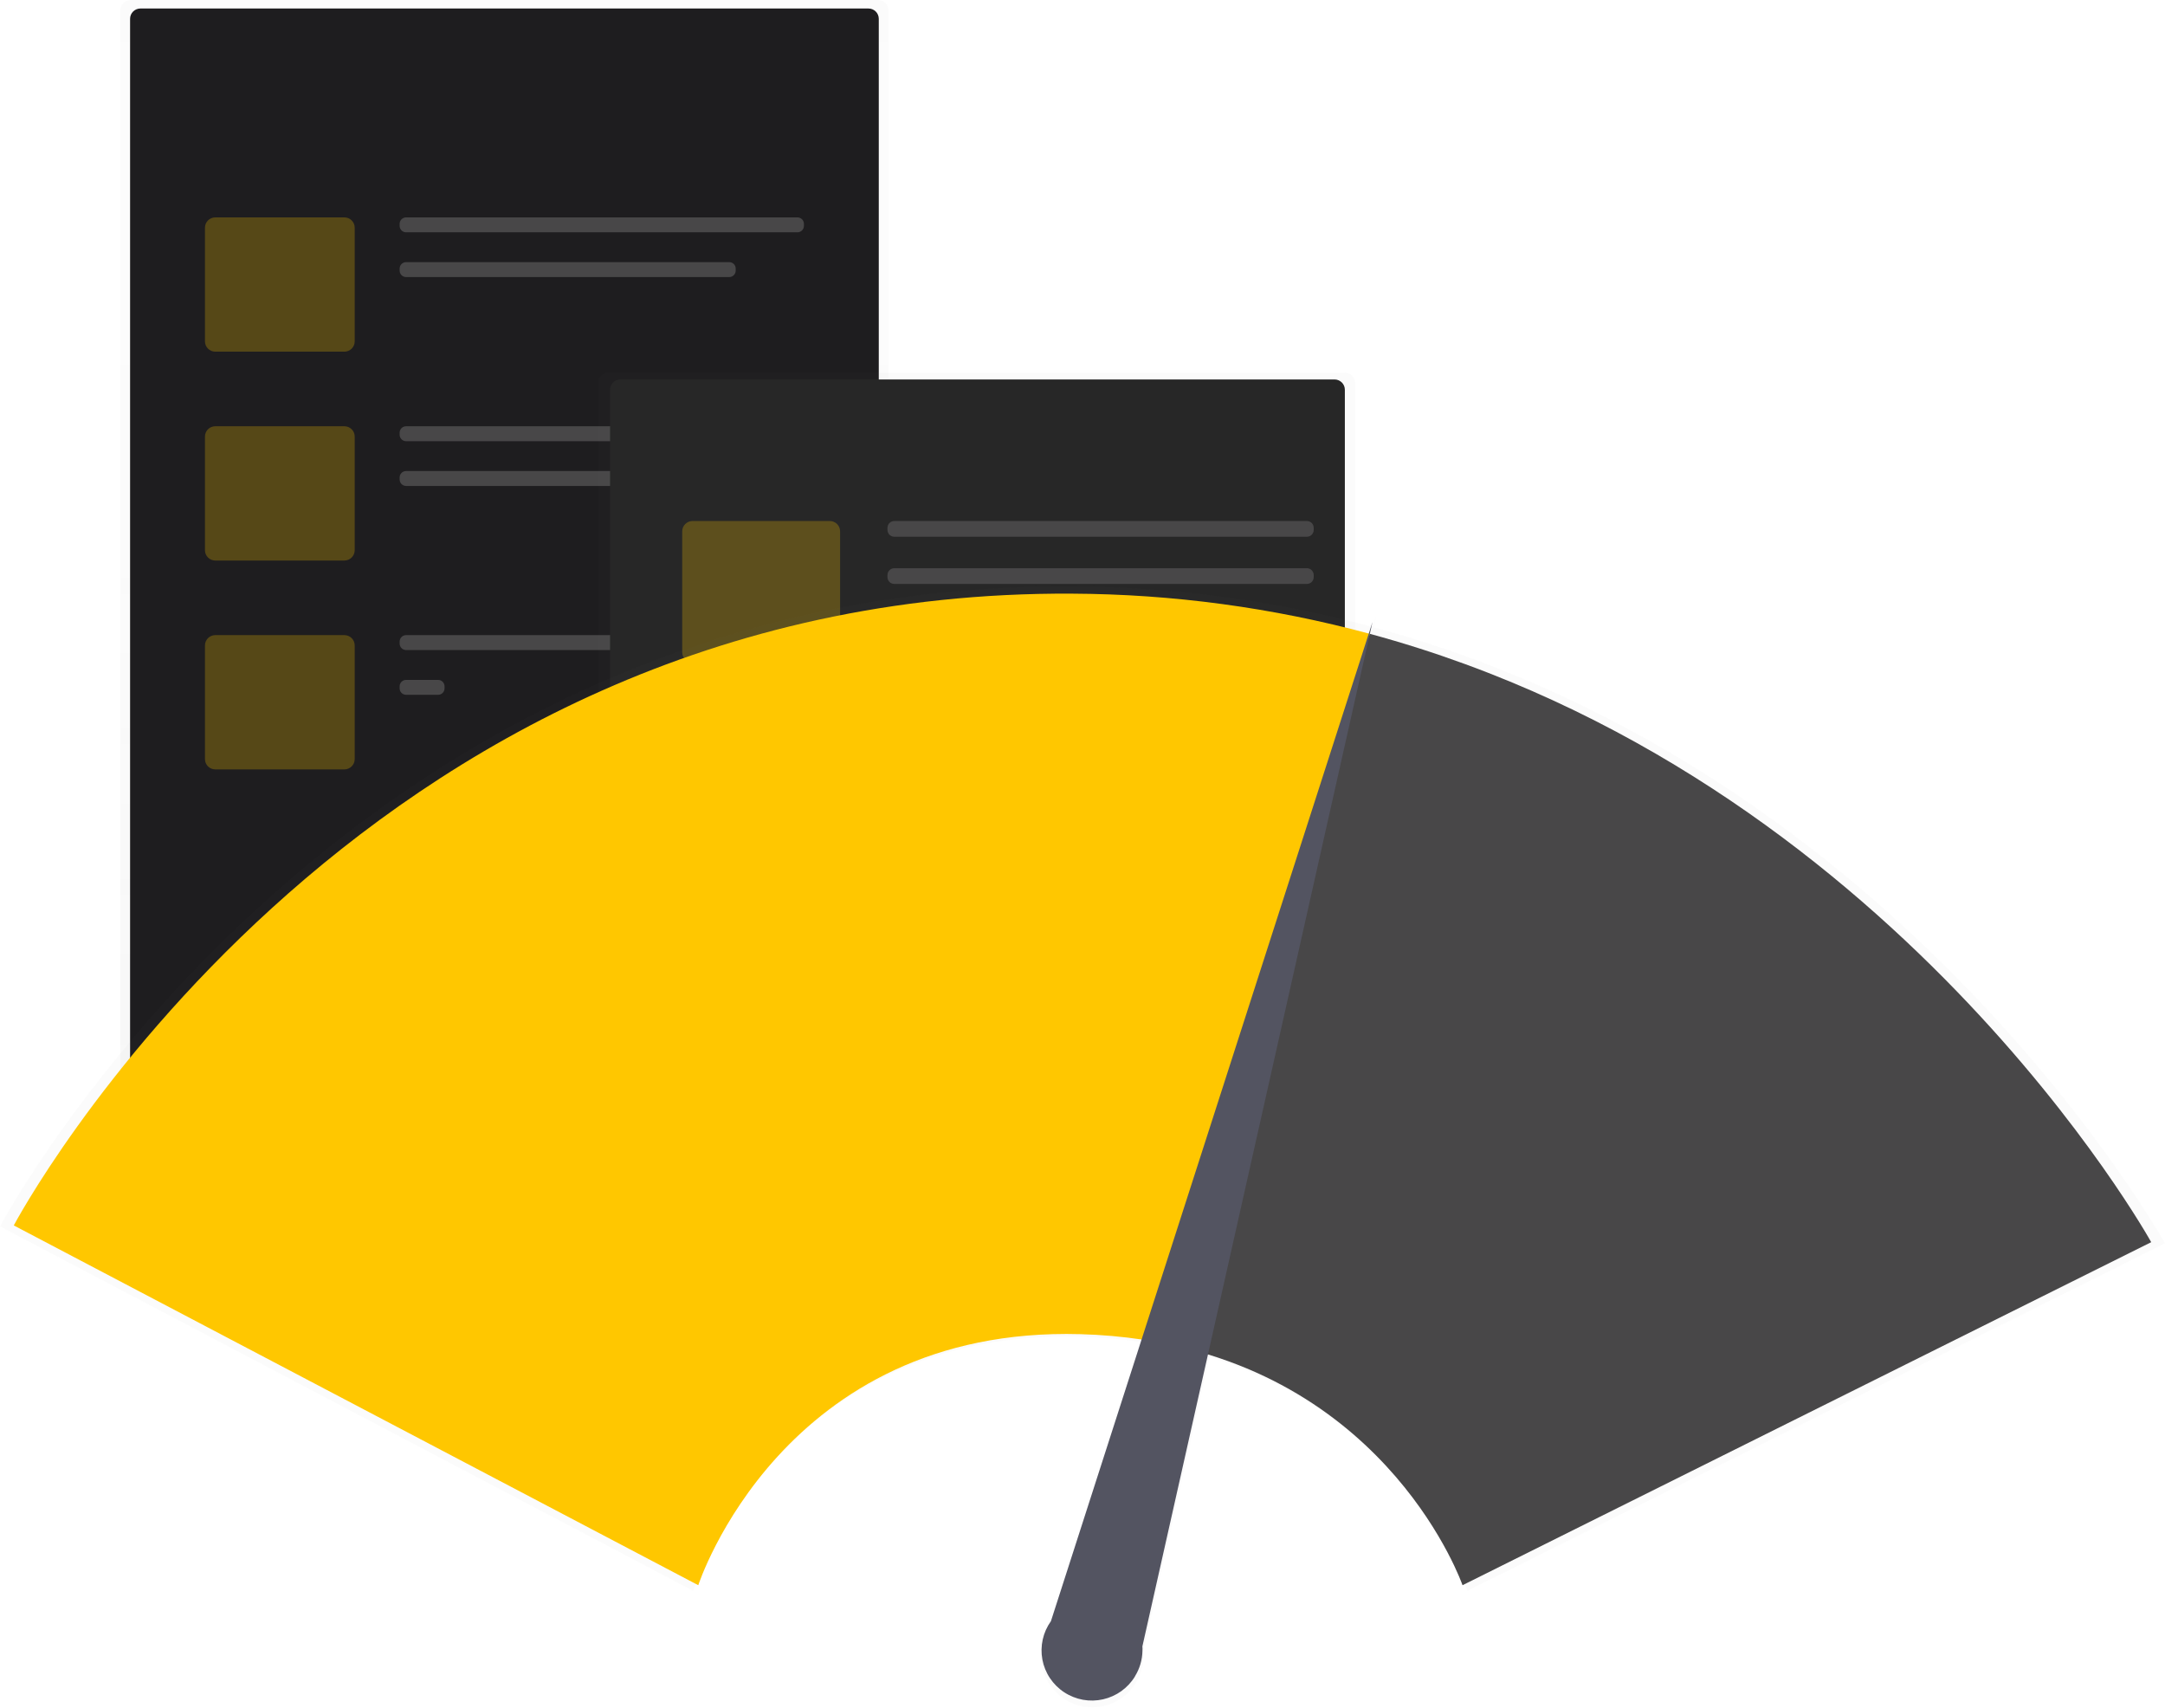 <svg width="199" height="157" viewBox="0 0 199 157" fill="none" xmlns="http://www.w3.org/2000/svg">
<g opacity="0.5">
<path opacity="0.5" d="M80.73 0H12.003C11.478 0 11.053 0.424 11.053 0.947V105.413C11.053 105.936 11.478 106.36 12.003 106.36H80.73C81.255 106.36 81.681 105.936 81.681 105.413V0.947C81.681 0.424 81.255 0 80.73 0Z" fill="url(#paint0_linear)"/>
</g>
<path d="M79.824 0.781H12.908C12.383 0.781 11.957 1.205 11.957 1.728V104.043C11.957 104.566 12.383 104.99 12.908 104.99H79.824C80.349 104.99 80.775 104.566 80.775 104.043V1.728C80.775 1.205 80.349 0.781 79.824 0.781Z" fill="#1E1D1F"/>
<g opacity="0.5">
<path opacity="0.5" d="M31.652 19.979H19.79C19.265 19.979 18.84 20.402 18.84 20.926V31.373C18.84 31.896 19.265 32.32 19.79 32.32H31.652C32.177 32.32 32.603 31.896 32.603 31.373V20.926C32.603 20.402 32.177 19.979 31.652 19.979Z" fill="#FFC700"/>
</g>
<path d="M73.298 19.979H37.328C36.999 19.979 36.733 20.244 36.733 20.572V20.757C36.733 21.085 36.999 21.351 37.328 21.351H73.298C73.627 21.351 73.894 21.085 73.894 20.757V20.572C73.894 20.244 73.627 19.979 73.298 19.979Z" fill="#484748"/>
<path d="M67.028 24.091H37.328C36.999 24.091 36.733 24.357 36.733 24.684V24.869C36.733 25.197 36.999 25.463 37.328 25.463H67.028C67.357 25.463 67.624 25.197 67.624 24.869V24.684C67.624 24.357 67.357 24.091 67.028 24.091Z" fill="#484748"/>
<g opacity="0.5">
<path opacity="0.5" d="M31.652 39.174H19.79C19.265 39.174 18.84 39.598 18.84 40.121V50.568C18.84 51.091 19.265 51.515 19.79 51.515H31.652C32.177 51.515 32.603 51.091 32.603 50.568V40.121C32.603 39.598 32.177 39.174 31.652 39.174Z" fill="#FFC700"/>
</g>
<path d="M73.298 39.174H37.328C36.999 39.174 36.733 39.44 36.733 39.768V39.953C36.733 40.281 36.999 40.547 37.328 40.547H73.298C73.627 40.547 73.894 40.281 73.894 39.953V39.768C73.894 39.44 73.627 39.174 73.298 39.174Z" fill="#484748"/>
<path d="M73.298 43.287H37.328C36.999 43.287 36.733 43.552 36.733 43.88V44.065C36.733 44.393 36.999 44.659 37.328 44.659H73.298C73.627 44.659 73.894 44.393 73.894 44.065V43.88C73.894 43.552 73.627 43.287 73.298 43.287Z" fill="#484748"/>
<g opacity="0.5">
<path opacity="0.5" d="M31.652 58.37H19.79C19.265 58.37 18.84 58.794 18.84 59.317V69.764C18.84 70.287 19.265 70.711 19.79 70.711H31.652C32.177 70.711 32.603 70.287 32.603 69.764V59.317C32.603 58.794 32.177 58.37 31.652 58.37Z" fill="#FFC700"/>
</g>
<path d="M73.298 58.37H37.328C36.999 58.37 36.733 58.636 36.733 58.963V59.149C36.733 59.476 36.999 59.742 37.328 59.742H73.298C73.627 59.742 73.894 59.476 73.894 59.149V58.963C73.894 58.636 73.627 58.37 73.298 58.37Z" fill="#484748"/>
<path d="M40.267 62.484H37.328C36.999 62.484 36.733 62.75 36.733 63.078V63.263C36.733 63.591 36.999 63.856 37.328 63.856H40.267C40.596 63.856 40.862 63.591 40.862 63.263V63.078C40.862 62.75 40.596 62.484 40.267 62.484Z" fill="#484748"/>
<g opacity="0.5">
<path opacity="0.5" d="M123.621 34.245H55.952C55.427 34.245 55.002 34.669 55.002 35.192V95.816C55.002 96.339 55.427 96.763 55.952 96.763H123.621C124.146 96.763 124.571 96.339 124.571 95.816V35.192C124.571 34.669 124.146 34.245 123.621 34.245Z" fill="url(#paint1_linear)"/>
</g>
<path d="M122.664 34.873H57.028C56.503 34.873 56.077 35.297 56.077 35.82V94.48C56.077 95.003 56.503 95.427 57.028 95.427H122.664C123.189 95.427 123.615 95.003 123.615 94.48V35.82C123.615 35.297 123.189 34.873 122.664 34.873Z" fill="#272727"/>
<g opacity="0.5">
<path opacity="0.5" d="M76.269 47.883H63.659C63.134 47.883 62.708 48.307 62.708 48.83V59.946C62.708 60.469 63.134 60.893 63.659 60.893H76.269C76.794 60.893 77.219 60.469 77.219 59.946V48.83C77.219 48.307 76.794 47.883 76.269 47.883Z" fill="#FFC700"/>
</g>
<path d="M120.122 47.883H82.203C81.855 47.883 81.573 48.164 81.573 48.51V48.702C81.573 49.048 81.855 49.329 82.203 49.329H120.122C120.47 49.329 120.752 49.048 120.752 48.702V48.51C120.752 48.164 120.47 47.883 120.122 47.883Z" fill="#484748"/>
<path d="M120.122 52.221H82.203C81.855 52.221 81.573 52.501 81.573 52.848V53.039C81.573 53.386 81.855 53.666 82.203 53.666H120.122C120.47 53.666 120.752 53.386 120.752 53.039V52.848C120.752 52.501 120.47 52.221 120.122 52.221Z" fill="#484748"/>
<path d="M120.122 67.96H61.886C61.539 67.96 61.257 68.241 61.257 68.588V68.779C61.257 69.126 61.539 69.406 61.886 69.406H120.122C120.47 69.406 120.752 69.126 120.752 68.779V68.588C120.752 68.241 120.47 67.96 120.122 67.96Z" fill="#484748"/>
<path d="M120.122 72.298H61.886C61.539 72.298 61.257 72.579 61.257 72.925V73.117C61.257 73.463 61.539 73.744 61.886 73.744H120.122C120.47 73.744 120.752 73.463 120.752 73.117V72.925C120.752 72.579 120.47 72.298 120.122 72.298Z" fill="#484748"/>
<path d="M120.122 78.079H61.886C61.539 78.079 61.257 78.36 61.257 78.706V78.898C61.257 79.244 61.539 79.525 61.886 79.525H120.122C120.47 79.525 120.752 79.244 120.752 78.898V78.706C120.752 78.36 120.47 78.079 120.122 78.079Z" fill="#484748"/>
<path d="M105.612 82.416H61.886C61.539 82.416 61.257 82.697 61.257 83.044V83.235C61.257 83.582 61.539 83.862 61.886 83.862H105.612C105.959 83.862 106.241 83.582 106.241 83.235V83.044C106.241 82.697 105.959 82.416 105.612 82.416Z" fill="#484748"/>
<g opacity="0.5">
<path opacity="0.5" d="M126.253 57.64L126.5 56.541L126.154 57.614C117.143 55.19 107.855 53.942 98.522 53.902C31.276 53.506 0 112.714 0 112.714L63.727 146.21C63.727 146.21 71.543 122.062 99.303 122.849C101.213 122.901 103.118 123.067 105.007 123.346L96.561 149.554C96.201 150.066 95.946 150.645 95.814 151.256C95.682 151.867 95.674 152.499 95.792 153.114C95.909 153.728 96.149 154.313 96.498 154.833C96.846 155.353 97.296 155.799 97.82 156.143C98.345 156.486 98.933 156.722 99.551 156.835C100.168 156.948 100.802 156.937 101.415 156.801C102.028 156.666 102.607 156.409 103.119 156.046C103.63 155.683 104.063 155.222 104.393 154.689V154.676C104.831 153.967 105.07 153.153 105.083 152.319C105.083 152.178 105.083 152.037 105.069 151.898L111.174 124.72C129.363 130.293 134.874 146.208 134.874 146.208L199 114.271C199 114.271 174.917 70.806 126.253 57.64Z" fill="url(#paint2_linear)"/>
</g>
<path d="M98.534 54.559C32.146 54.173 1.267 112.621 1.267 112.621L64.183 145.686C64.183 145.686 71.902 121.845 99.308 122.614C101.238 122.666 103.163 122.836 105.073 123.123L125.907 58.25C116.982 55.84 107.781 54.599 98.534 54.559Z" fill="#FFC700"/>
<path d="M125.907 58.25L105.073 123.129C127.808 126.57 134.431 145.686 134.431 145.686L197.733 114.16C197.733 114.16 173.948 71.248 125.907 58.25Z" fill="#484748"/>
<path d="M105.005 151.307L126.156 57.164L96.597 148.992C96.235 149.497 95.979 150.07 95.844 150.676C95.71 151.282 95.699 151.908 95.813 152.518C95.927 153.129 96.163 153.71 96.508 154.226C96.853 154.743 97.299 155.186 97.819 155.527C98.339 155.868 98.923 156.101 99.536 156.213C100.149 156.324 100.778 156.31 101.386 156.174C101.993 156.037 102.567 155.779 103.073 155.417C103.578 155.054 104.005 154.593 104.327 154.062V154.049C104.76 153.349 104.995 152.546 105.01 151.724C105.022 151.579 105.016 151.444 105.005 151.307Z" fill="#535461"/>
<defs>
<linearGradient id="paint0_linear" x1="46.366" y1="106.36" x2="46.366" y2="0" gradientUnits="userSpaceOnUse">
<stop stop-color="#808080" stop-opacity="0.25"/>
<stop offset="0.54" stop-color="#808080" stop-opacity="0.12"/>
<stop offset="1" stop-color="#808080" stop-opacity="0.1"/>
</linearGradient>
<linearGradient id="paint1_linear" x1="29623.5" y1="28778.8" x2="29623.5" y2="10207.2" gradientUnits="userSpaceOnUse">
<stop stop-color="#808080" stop-opacity="0.25"/>
<stop offset="0.54" stop-color="#808080" stop-opacity="0.12"/>
<stop offset="1" stop-color="#808080" stop-opacity="0.1"/>
</linearGradient>
<linearGradient id="paint2_linear" x1="119400" y1="84973" x2="119400" y2="34549.6" gradientUnits="userSpaceOnUse">
<stop stop-color="#808080" stop-opacity="0.25"/>
<stop offset="0.54" stop-color="#808080" stop-opacity="0.12"/>
<stop offset="1" stop-color="#808080" stop-opacity="0.1"/>
</linearGradient>
</defs>
</svg>
